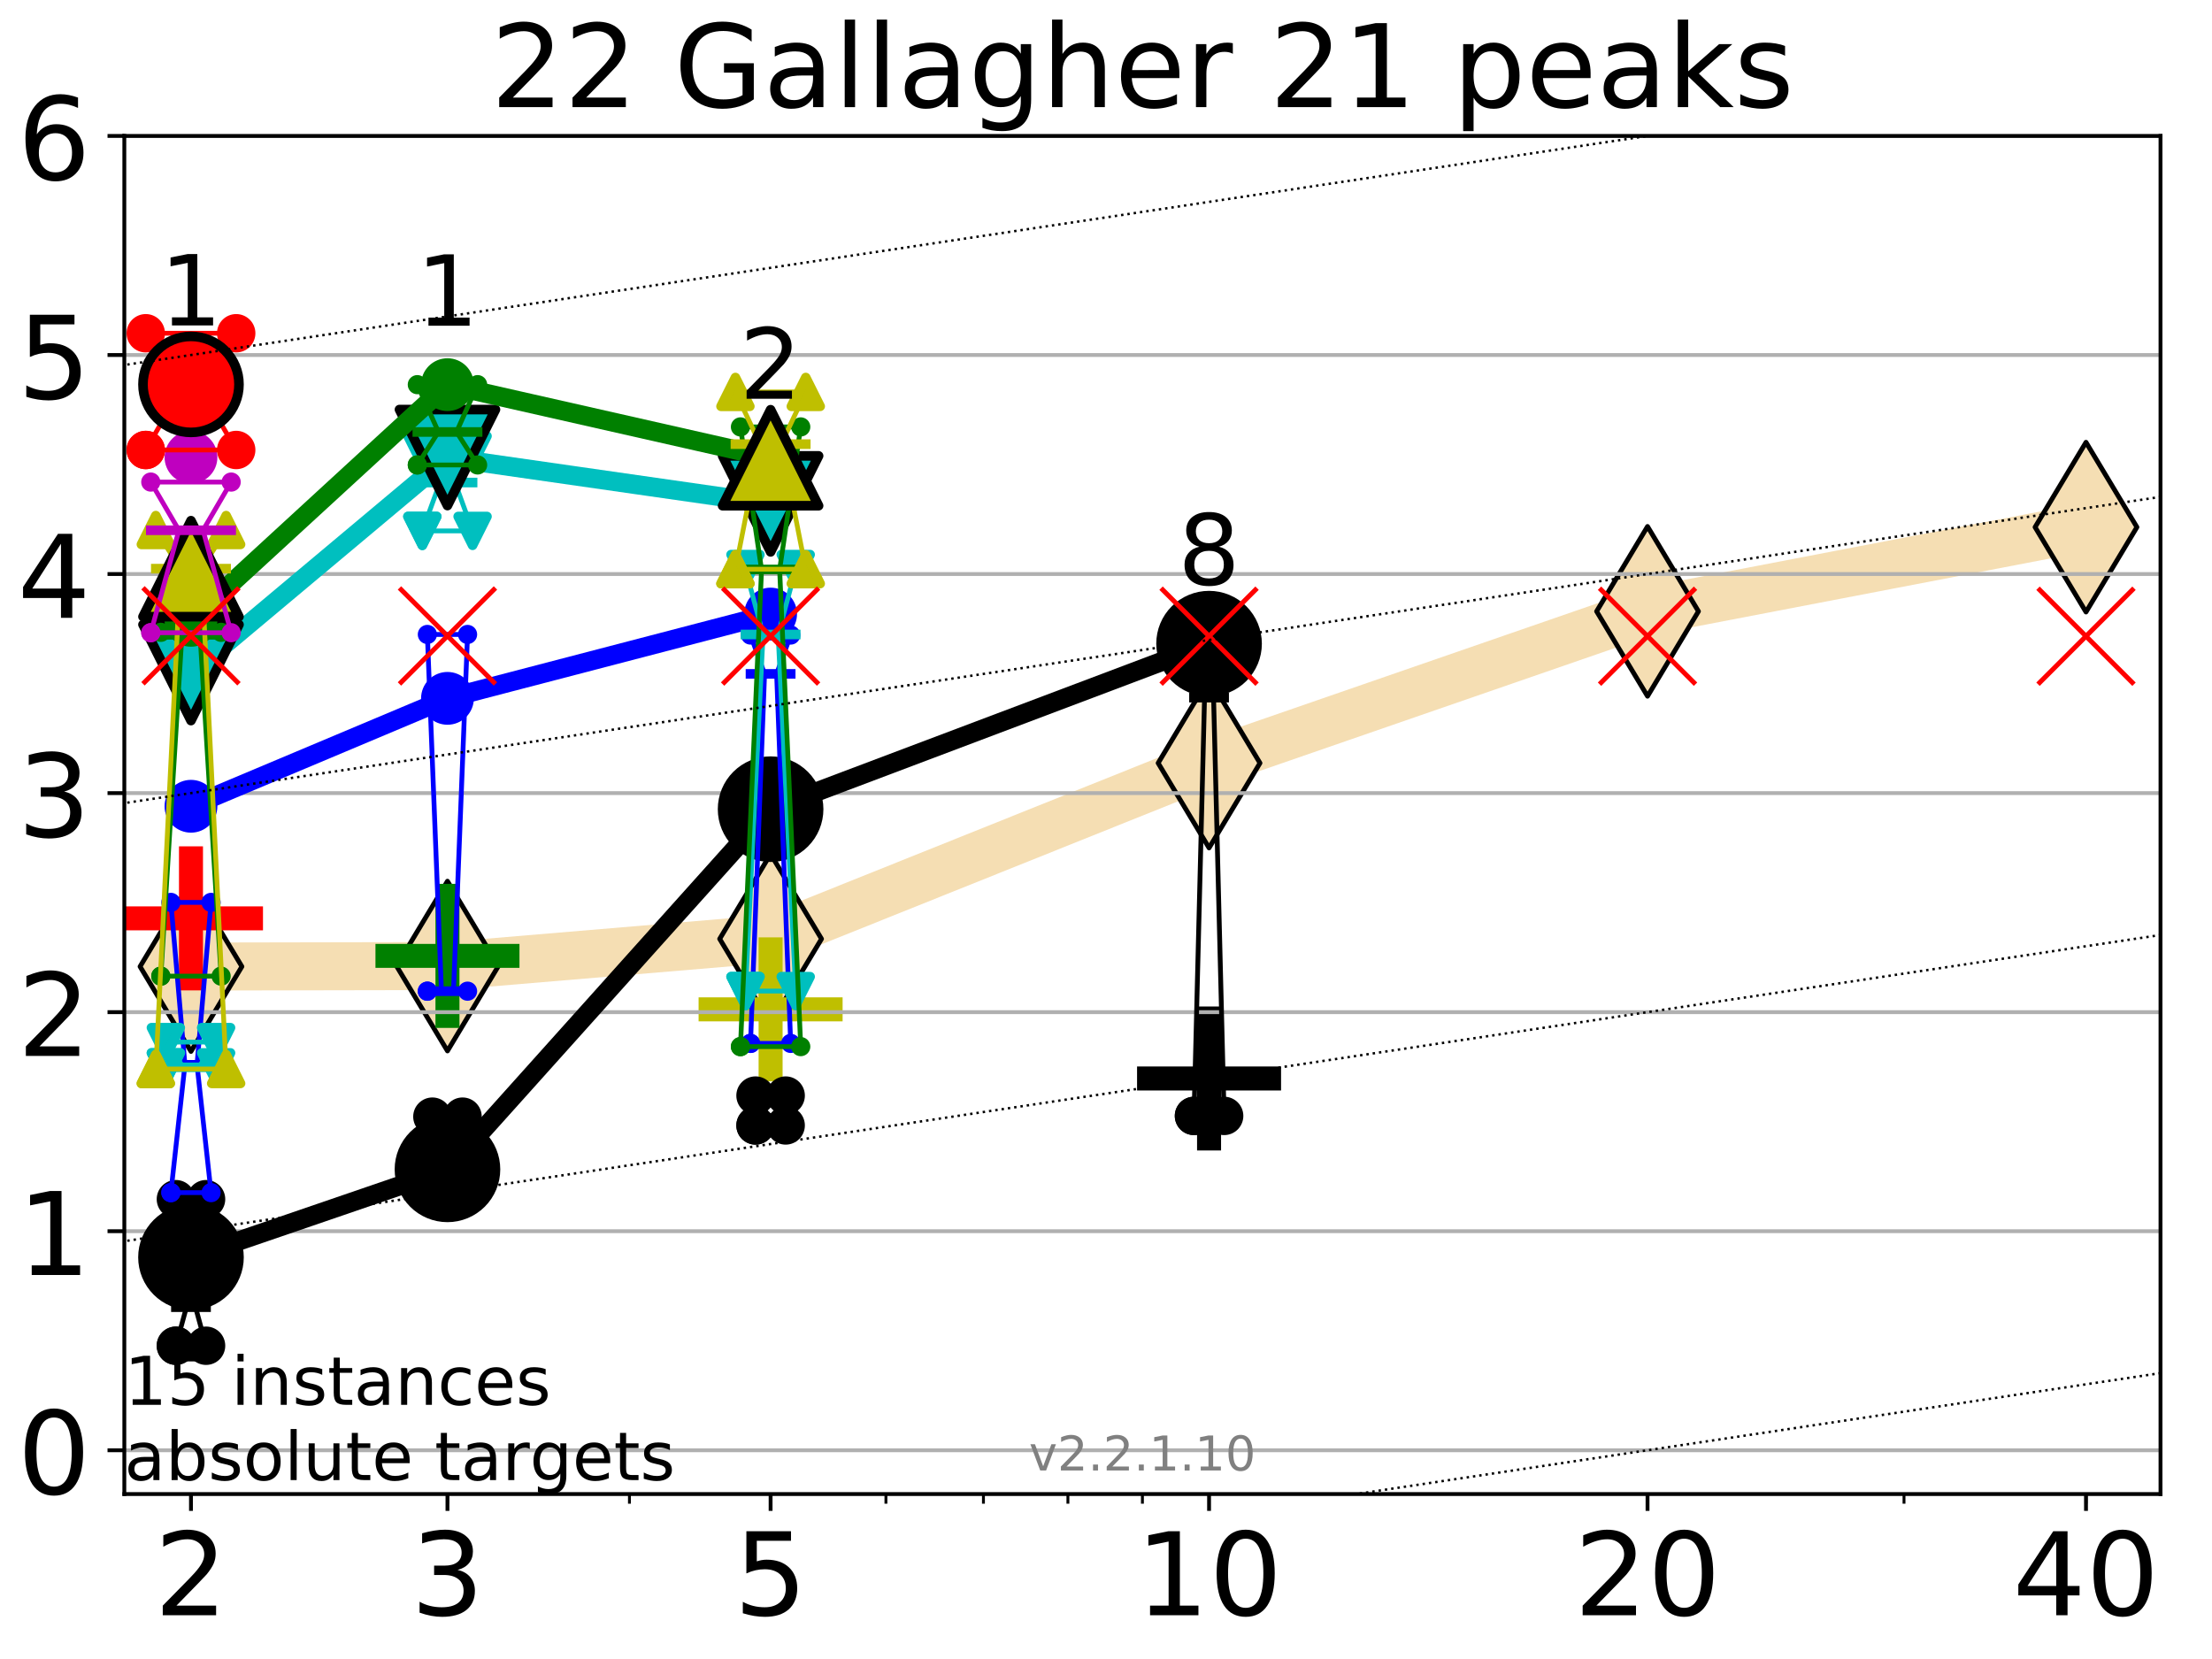<?xml version="1.0" encoding="utf-8" standalone="no"?>
<!DOCTYPE svg PUBLIC "-//W3C//DTD SVG 1.1//EN"
  "http://www.w3.org/Graphics/SVG/1.1/DTD/svg11.dtd">
<!-- Created with matplotlib (http://matplotlib.org/) -->
<svg height="345.6pt" version="1.1" viewBox="0 0 460.8 345.6" width="460.8pt" xmlns="http://www.w3.org/2000/svg" xmlns:xlink="http://www.w3.org/1999/xlink">
 <defs>
  <style type="text/css">
*{stroke-linecap:butt;stroke-linejoin:round;}
  </style>
 </defs>
 <g id="figure_1">
  <g id="patch_1">
   <path d="M 0 345.6 
L 460.8 345.6 
L 460.8 0 
L 0 0 
z
" style="fill:#ffffff;"/>
  </g>
  <g id="axes_1">
   <g id="patch_2">
    <path d="M 25.9 311.24 
L 450.072 311.24 
L 450.072 28.32 
L 25.9 28.32 
z
" style="fill:#ffffff;"/>
   </g>
   <g id="line2d_1">
    <path clip-path="url(#pf40d7c46dd)" d="M 39.784 201.35 
L 93.215 201.248 
L 160.53 195.587 
L 251.87 158.959 
L 343.211 127.354 
L 434.551 109.815 
" style="fill:none;stroke:#f5deb3;stroke-linecap:square;stroke-width:10;"/>
    <defs>
     <path d="M -0 17.678 
L 10.607 0 
L 0 -17.678 
L -10.607 -0 
z
" id="m3d19946f13" style="stroke:#000000;stroke-linejoin:miter;"/>
    </defs>
    <g clip-path="url(#pf40d7c46dd)">
     <use style="fill:#f5deb3;stroke:#000000;stroke-linejoin:miter;" x="39.784" xlink:href="#m3d19946f13" y="201.35"/>
     <use style="fill:#f5deb3;stroke:#000000;stroke-linejoin:miter;" x="93.215" xlink:href="#m3d19946f13" y="201.248"/>
     <use style="fill:#f5deb3;stroke:#000000;stroke-linejoin:miter;" x="160.53" xlink:href="#m3d19946f13" y="195.587"/>
     <use style="fill:#f5deb3;stroke:#000000;stroke-linejoin:miter;" x="251.87" xlink:href="#m3d19946f13" y="158.959"/>
     <use style="fill:#f5deb3;stroke:#000000;stroke-linejoin:miter;" x="343.211" xlink:href="#m3d19946f13" y="127.354"/>
     <use style="fill:#f5deb3;stroke:#000000;stroke-linejoin:miter;" x="434.551" xlink:href="#m3d19946f13" y="109.815"/>
    </g>
   </g>
   <g id="line2d_2">
    <defs>
     <path d="M -15 0 
L 15 0 
M 0 15 
L 0 -15 
" id="mcf83aea890" style="stroke:#bfbf00;stroke-width:5;"/>
    </defs>
    <g clip-path="url(#pf40d7c46dd)">
     <use style="fill:#bfbf00;stroke:#bfbf00;stroke-width:5;" x="160.53" xlink:href="#mcf83aea890" y="210.263"/>
    </g>
   </g>
   <g id="line2d_3">
    <defs>
     <path d="M -15 0 
L 15 0 
M 0 15 
L 0 -15 
" id="mbade23a614" style="stroke:#000000;stroke-width:5;"/>
    </defs>
    <g clip-path="url(#pf40d7c46dd)">
     <use style="stroke:#000000;stroke-width:5;" x="251.87" xlink:href="#mbade23a614" y="224.665"/>
    </g>
   </g>
   <g id="line2d_4">
    <defs>
     <path d="M -15 0 
L 15 0 
M 0 15 
L 0 -15 
" id="m7cb41f5806" style="stroke:#ff0000;stroke-width:5;"/>
    </defs>
    <g clip-path="url(#pf40d7c46dd)">
     <use style="fill:#ff0000;stroke:#ff0000;stroke-width:5;" x="39.784" xlink:href="#m7cb41f5806" y="191.312"/>
    </g>
   </g>
   <g id="line2d_5">
    <defs>
     <path d="M -15 0 
L 15 0 
M 0 15 
L 0 -15 
" id="m628cc87b80" style="stroke:#008000;stroke-width:5;"/>
    </defs>
    <g clip-path="url(#pf40d7c46dd)">
     <use style="fill:#008000;stroke:#008000;stroke-width:5;" x="93.215" xlink:href="#m628cc87b80" y="199.127"/>
    </g>
   </g>
   <g id="matplotlib.axis_1">
    <g id="xtick_1">
     <g id="line2d_6">
      <defs>
       <path d="M 0 0 
L 0 3.5 
" id="mda10e24cff" style="stroke:#000000;stroke-width:0.8;"/>
      </defs>
      <g>
       <use style="stroke:#000000;stroke-width:0.8;" x="39.784" xlink:href="#mda10e24cff" y="311.24"/>
      </g>
     </g>
     <g id="text_1">
      <!-- 2 -->
      <defs>
       <path d="M 19.188 8.297 
L 53.609 8.297 
L 53.609 0 
L 7.328 0 
L 7.328 8.297 
Q 12.938 14.109 22.625 23.891 
Q 32.328 33.688 34.812 36.531 
Q 39.547 41.844 41.422 45.531 
Q 43.312 49.219 43.312 52.781 
Q 43.312 58.594 39.234 62.25 
Q 35.156 65.922 28.609 65.922 
Q 23.969 65.922 18.812 64.312 
Q 13.672 62.703 7.812 59.422 
L 7.812 69.391 
Q 13.766 71.781 18.938 73 
Q 24.125 74.219 28.422 74.219 
Q 39.75 74.219 46.484 68.547 
Q 53.219 62.891 53.219 53.422 
Q 53.219 48.922 51.531 44.891 
Q 49.859 40.875 45.406 35.406 
Q 44.188 33.984 37.641 27.219 
Q 31.109 20.453 19.188 8.297 
z
" id="DejaVuSans-32"/>
      </defs>
      <g transform="translate(32.149 336.476)scale(0.24 -0.24)">
       <use xlink:href="#DejaVuSans-32"/>
      </g>
     </g>
    </g>
    <g id="xtick_2">
     <g id="line2d_7">
      <g>
       <use style="stroke:#000000;stroke-width:0.8;" x="93.215" xlink:href="#mda10e24cff" y="311.24"/>
      </g>
     </g>
     <g id="text_2">
      <!-- 3 -->
      <defs>
       <path d="M 40.578 39.312 
Q 47.656 37.797 51.625 33 
Q 55.609 28.219 55.609 21.188 
Q 55.609 10.406 48.188 4.484 
Q 40.766 -1.422 27.094 -1.422 
Q 22.516 -1.422 17.656 -0.516 
Q 12.797 0.391 7.625 2.203 
L 7.625 11.719 
Q 11.719 9.328 16.594 8.109 
Q 21.484 6.891 26.812 6.891 
Q 36.078 6.891 40.938 10.547 
Q 45.797 14.203 45.797 21.188 
Q 45.797 27.641 41.281 31.266 
Q 36.766 34.906 28.719 34.906 
L 20.219 34.906 
L 20.219 43.016 
L 29.109 43.016 
Q 36.375 43.016 40.234 45.922 
Q 44.094 48.828 44.094 54.297 
Q 44.094 59.906 40.109 62.906 
Q 36.141 65.922 28.719 65.922 
Q 24.656 65.922 20.016 65.031 
Q 15.375 64.156 9.812 62.312 
L 9.812 71.094 
Q 15.438 72.656 20.344 73.438 
Q 25.25 74.219 29.594 74.219 
Q 40.828 74.219 47.359 69.109 
Q 53.906 64.016 53.906 55.328 
Q 53.906 49.266 50.438 45.094 
Q 46.969 40.922 40.578 39.312 
z
" id="DejaVuSans-33"/>
      </defs>
      <g transform="translate(85.58 336.476)scale(0.24 -0.24)">
       <use xlink:href="#DejaVuSans-33"/>
      </g>
     </g>
    </g>
    <g id="xtick_3">
     <g id="line2d_8">
      <g>
       <use style="stroke:#000000;stroke-width:0.8;" x="160.53" xlink:href="#mda10e24cff" y="311.24"/>
      </g>
     </g>
     <g id="text_3">
      <!-- 5 -->
      <defs>
       <path d="M 10.797 72.906 
L 49.516 72.906 
L 49.516 64.594 
L 19.828 64.594 
L 19.828 46.734 
Q 21.969 47.469 24.109 47.828 
Q 26.266 48.188 28.422 48.188 
Q 40.625 48.188 47.75 41.5 
Q 54.891 34.812 54.891 23.391 
Q 54.891 11.625 47.562 5.094 
Q 40.234 -1.422 26.906 -1.422 
Q 22.312 -1.422 17.547 -0.641 
Q 12.797 0.141 7.719 1.703 
L 7.719 11.625 
Q 12.109 9.234 16.797 8.062 
Q 21.484 6.891 26.703 6.891 
Q 35.156 6.891 40.078 11.328 
Q 45.016 15.766 45.016 23.391 
Q 45.016 31 40.078 35.438 
Q 35.156 39.891 26.703 39.891 
Q 22.75 39.891 18.812 39.016 
Q 14.891 38.141 10.797 36.281 
z
" id="DejaVuSans-35"/>
      </defs>
      <g transform="translate(152.895 336.476)scale(0.24 -0.24)">
       <use xlink:href="#DejaVuSans-35"/>
      </g>
     </g>
    </g>
    <g id="xtick_4">
     <g id="line2d_9">
      <g>
       <use style="stroke:#000000;stroke-width:0.8;" x="251.87" xlink:href="#mda10e24cff" y="311.24"/>
      </g>
     </g>
     <g id="text_4">
      <!-- 10 -->
      <defs>
       <path d="M 12.406 8.297 
L 28.516 8.297 
L 28.516 63.922 
L 10.984 60.406 
L 10.984 69.391 
L 28.422 72.906 
L 38.281 72.906 
L 38.281 8.297 
L 54.391 8.297 
L 54.391 0 
L 12.406 0 
z
" id="DejaVuSans-31"/>
       <path d="M 31.781 66.406 
Q 24.172 66.406 20.328 58.906 
Q 16.5 51.422 16.5 36.375 
Q 16.5 21.391 20.328 13.891 
Q 24.172 6.391 31.781 6.391 
Q 39.453 6.391 43.281 13.891 
Q 47.125 21.391 47.125 36.375 
Q 47.125 51.422 43.281 58.906 
Q 39.453 66.406 31.781 66.406 
z
M 31.781 74.219 
Q 44.047 74.219 50.516 64.516 
Q 56.984 54.828 56.984 36.375 
Q 56.984 17.969 50.516 8.266 
Q 44.047 -1.422 31.781 -1.422 
Q 19.531 -1.422 13.062 8.266 
Q 6.594 17.969 6.594 36.375 
Q 6.594 54.828 13.062 64.516 
Q 19.531 74.219 31.781 74.219 
z
" id="DejaVuSans-30"/>
      </defs>
      <g transform="translate(236.6 336.476)scale(0.24 -0.24)">
       <use xlink:href="#DejaVuSans-31"/>
       <use x="63.623" xlink:href="#DejaVuSans-30"/>
      </g>
     </g>
    </g>
    <g id="xtick_5">
     <g id="line2d_10">
      <g>
       <use style="stroke:#000000;stroke-width:0.8;" x="343.211" xlink:href="#mda10e24cff" y="311.24"/>
      </g>
     </g>
     <g id="text_5">
      <!-- 20 -->
      <g transform="translate(327.941 336.476)scale(0.24 -0.24)">
       <use xlink:href="#DejaVuSans-32"/>
       <use x="63.623" xlink:href="#DejaVuSans-30"/>
      </g>
     </g>
    </g>
    <g id="xtick_6">
     <g id="line2d_11">
      <g>
       <use style="stroke:#000000;stroke-width:0.8;" x="434.551" xlink:href="#mda10e24cff" y="311.24"/>
      </g>
     </g>
     <g id="text_6">
      <!-- 40 -->
      <defs>
       <path d="M 37.797 64.312 
L 12.891 25.391 
L 37.797 25.391 
z
M 35.203 72.906 
L 47.609 72.906 
L 47.609 25.391 
L 58.016 25.391 
L 58.016 17.188 
L 47.609 17.188 
L 47.609 0 
L 37.797 0 
L 37.797 17.188 
L 4.891 17.188 
L 4.891 26.703 
z
" id="DejaVuSans-34"/>
      </defs>
      <g transform="translate(419.281 336.476)scale(0.24 -0.24)">
       <use xlink:href="#DejaVuSans-34"/>
       <use x="63.623" xlink:href="#DejaVuSans-30"/>
      </g>
     </g>
    </g>
    <g id="xtick_7">
     <g id="line2d_12">
      <defs>
       <path d="M 0 0 
L 0 2 
" id="m458045e12d" style="stroke:#000000;stroke-width:0.6;"/>
      </defs>
      <g>
       <use style="stroke:#000000;stroke-width:0.6;" x="39.784" xlink:href="#m458045e12d" y="311.24"/>
      </g>
     </g>
    </g>
    <g id="xtick_8">
     <g id="line2d_13">
      <g>
       <use style="stroke:#000000;stroke-width:0.6;" x="93.215" xlink:href="#m458045e12d" y="311.24"/>
      </g>
     </g>
    </g>
    <g id="xtick_9">
     <g id="line2d_14">
      <g>
       <use style="stroke:#000000;stroke-width:0.6;" x="131.125" xlink:href="#m458045e12d" y="311.24"/>
      </g>
     </g>
    </g>
    <g id="xtick_10">
     <g id="line2d_15">
      <g>
       <use style="stroke:#000000;stroke-width:0.6;" x="160.53" xlink:href="#m458045e12d" y="311.24"/>
      </g>
     </g>
    </g>
    <g id="xtick_11">
     <g id="line2d_16">
      <g>
       <use style="stroke:#000000;stroke-width:0.6;" x="184.555" xlink:href="#m458045e12d" y="311.24"/>
      </g>
     </g>
    </g>
    <g id="xtick_12">
     <g id="line2d_17">
      <g>
       <use style="stroke:#000000;stroke-width:0.6;" x="204.869" xlink:href="#m458045e12d" y="311.24"/>
      </g>
     </g>
    </g>
    <g id="xtick_13">
     <g id="line2d_18">
      <g>
       <use style="stroke:#000000;stroke-width:0.6;" x="222.465" xlink:href="#m458045e12d" y="311.24"/>
      </g>
     </g>
    </g>
    <g id="xtick_14">
     <g id="line2d_19">
      <g>
       <use style="stroke:#000000;stroke-width:0.6;" x="237.986" xlink:href="#m458045e12d" y="311.24"/>
      </g>
     </g>
    </g>
    <g id="xtick_15">
     <g id="line2d_20">
      <g>
       <use style="stroke:#000000;stroke-width:0.6;" x="343.211" xlink:href="#m458045e12d" y="311.24"/>
      </g>
     </g>
    </g>
    <g id="xtick_16">
     <g id="line2d_21">
      <g>
       <use style="stroke:#000000;stroke-width:0.6;" x="396.641" xlink:href="#m458045e12d" y="311.24"/>
      </g>
     </g>
    </g>
    <g id="xtick_17">
     <g id="line2d_22">
      <g>
       <use style="stroke:#000000;stroke-width:0.6;" x="434.551" xlink:href="#m458045e12d" y="311.24"/>
      </g>
     </g>
    </g>
   </g>
   <g id="matplotlib.axis_2">
    <g id="ytick_1">
     <g id="line2d_23">
      <path clip-path="url(#pf40d7c46dd)" d="M 25.9 302.114 
L 450.072 302.114 
" style="fill:none;stroke:#b0b0b0;stroke-linecap:square;stroke-width:0.8;"/>
     </g>
     <g id="line2d_24">
      <defs>
       <path d="M 0 0 
L -3.5 0 
" id="m19cbd18838" style="stroke:#000000;stroke-width:0.8;"/>
      </defs>
      <g>
       <use style="stroke:#000000;stroke-width:0.8;" x="25.9" xlink:href="#m19cbd18838" y="302.114"/>
      </g>
     </g>
     <g id="text_7">
      <!-- 0 -->
      <g transform="translate(3.63 311.232)scale(0.24 -0.24)">
       <use xlink:href="#DejaVuSans-30"/>
      </g>
     </g>
    </g>
    <g id="ytick_2">
     <g id="line2d_25">
      <path clip-path="url(#pf40d7c46dd)" d="M 25.9 256.481 
L 450.072 256.481 
" style="fill:none;stroke:#b0b0b0;stroke-linecap:square;stroke-width:0.8;"/>
     </g>
     <g id="line2d_26">
      <g>
       <use style="stroke:#000000;stroke-width:0.8;" x="25.9" xlink:href="#m19cbd18838" y="256.481"/>
      </g>
     </g>
     <g id="text_8">
      <!-- 1 -->
      <g transform="translate(3.63 265.599)scale(0.24 -0.24)">
       <use xlink:href="#DejaVuSans-31"/>
      </g>
     </g>
    </g>
    <g id="ytick_3">
     <g id="line2d_27">
      <path clip-path="url(#pf40d7c46dd)" d="M 25.9 210.849 
L 450.072 210.849 
" style="fill:none;stroke:#b0b0b0;stroke-linecap:square;stroke-width:0.8;"/>
     </g>
     <g id="line2d_28">
      <g>
       <use style="stroke:#000000;stroke-width:0.8;" x="25.9" xlink:href="#m19cbd18838" y="210.849"/>
      </g>
     </g>
     <g id="text_9">
      <!-- 2 -->
      <g transform="translate(3.63 219.967)scale(0.24 -0.24)">
       <use xlink:href="#DejaVuSans-32"/>
      </g>
     </g>
    </g>
    <g id="ytick_4">
     <g id="line2d_29">
      <path clip-path="url(#pf40d7c46dd)" d="M 25.9 165.217 
L 450.072 165.217 
" style="fill:none;stroke:#b0b0b0;stroke-linecap:square;stroke-width:0.8;"/>
     </g>
     <g id="line2d_30">
      <g>
       <use style="stroke:#000000;stroke-width:0.8;" x="25.9" xlink:href="#m19cbd18838" y="165.217"/>
      </g>
     </g>
     <g id="text_10">
      <!-- 3 -->
      <g transform="translate(3.63 174.335)scale(0.24 -0.24)">
       <use xlink:href="#DejaVuSans-33"/>
      </g>
     </g>
    </g>
    <g id="ytick_5">
     <g id="line2d_31">
      <path clip-path="url(#pf40d7c46dd)" d="M 25.9 119.585 
L 450.072 119.585 
" style="fill:none;stroke:#b0b0b0;stroke-linecap:square;stroke-width:0.8;"/>
     </g>
     <g id="line2d_32">
      <g>
       <use style="stroke:#000000;stroke-width:0.8;" x="25.9" xlink:href="#m19cbd18838" y="119.585"/>
      </g>
     </g>
     <g id="text_11">
      <!-- 4 -->
      <g transform="translate(3.63 128.703)scale(0.24 -0.24)">
       <use xlink:href="#DejaVuSans-34"/>
      </g>
     </g>
    </g>
    <g id="ytick_6">
     <g id="line2d_33">
      <path clip-path="url(#pf40d7c46dd)" d="M 25.9 73.952 
L 450.072 73.952 
" style="fill:none;stroke:#b0b0b0;stroke-linecap:square;stroke-width:0.8;"/>
     </g>
     <g id="line2d_34">
      <g>
       <use style="stroke:#000000;stroke-width:0.8;" x="25.9" xlink:href="#m19cbd18838" y="73.952"/>
      </g>
     </g>
     <g id="text_12">
      <!-- 5 -->
      <g transform="translate(3.63 83.07)scale(0.24 -0.24)">
       <use xlink:href="#DejaVuSans-35"/>
      </g>
     </g>
    </g>
    <g id="ytick_7">
     <g id="line2d_35">
      <path clip-path="url(#pf40d7c46dd)" d="M 25.9 28.32 
L 450.072 28.32 
" style="fill:none;stroke:#b0b0b0;stroke-linecap:square;stroke-width:0.8;"/>
     </g>
     <g id="line2d_36">
      <g>
       <use style="stroke:#000000;stroke-width:0.8;" x="25.9" xlink:href="#m19cbd18838" y="28.32"/>
      </g>
     </g>
     <g id="text_13">
      <!-- 6 -->
      <defs>
       <path d="M 33.016 40.375 
Q 26.375 40.375 22.484 35.828 
Q 18.609 31.297 18.609 23.391 
Q 18.609 15.531 22.484 10.953 
Q 26.375 6.391 33.016 6.391 
Q 39.656 6.391 43.531 10.953 
Q 47.406 15.531 47.406 23.391 
Q 47.406 31.297 43.531 35.828 
Q 39.656 40.375 33.016 40.375 
z
M 52.594 71.297 
L 52.594 62.312 
Q 48.875 64.062 45.094 64.984 
Q 41.312 65.922 37.594 65.922 
Q 27.828 65.922 22.672 59.328 
Q 17.531 52.734 16.797 39.406 
Q 19.672 43.656 24.016 45.922 
Q 28.375 48.188 33.594 48.188 
Q 44.578 48.188 50.953 41.516 
Q 57.328 34.859 57.328 23.391 
Q 57.328 12.156 50.688 5.359 
Q 44.047 -1.422 33.016 -1.422 
Q 20.359 -1.422 13.672 8.266 
Q 6.984 17.969 6.984 36.375 
Q 6.984 53.656 15.188 63.938 
Q 23.391 74.219 37.203 74.219 
Q 40.922 74.219 44.703 73.484 
Q 48.484 72.75 52.594 71.297 
z
" id="DejaVuSans-36"/>
      </defs>
      <g transform="translate(3.63 37.438)scale(0.24 -0.24)">
       <use xlink:href="#DejaVuSans-36"/>
      </g>
     </g>
    </g>
   </g>
   <g id="line2d_37">
    <path clip-path="url(#pf40d7c46dd)" d="M 36.644 280.341 
L 38.842 272.306 
L 36.644 249.813 
L 42.924 249.813 
L 40.726 272.306 
L 42.924 280.341 
L 36.644 280.341 
" style="fill:none;stroke:#000000;stroke-linecap:square;"/>
   </g>
   <g id="line2d_38">
    <path clip-path="url(#pf40d7c46dd)" d="M 36.644 280.341 
L 42.924 280.341 
L 42.924 249.813 
L 36.644 249.813 
L 36.644 280.341 
" style="fill:none;"/>
    <defs>
     <path d="M 0 3 
C 0.796 3 1.559 2.684 2.121 2.121 
C 2.684 1.559 3 0.796 3 0 
C 3 -0.796 2.684 -1.559 2.121 -2.121 
C 1.559 -2.684 0.796 -3 0 -3 
C -0.796 -3 -1.559 -2.684 -2.121 -2.121 
C -2.684 -1.559 -3 -0.796 -3 0 
C -3 0.796 -2.684 1.559 -2.121 2.121 
C -1.559 2.684 -0.796 3 0 3 
z
" id="m3cd4d45273" style="stroke:#000000;stroke-width:2;"/>
    </defs>
    <g clip-path="url(#pf40d7c46dd)">
     <use style="stroke:#000000;stroke-width:2;" x="36.644" xlink:href="#m3cd4d45273" y="280.341"/>
     <use style="stroke:#000000;stroke-width:2;" x="42.924" xlink:href="#m3cd4d45273" y="280.341"/>
     <use style="stroke:#000000;stroke-width:2;" x="42.924" xlink:href="#m3cd4d45273" y="249.813"/>
     <use style="stroke:#000000;stroke-width:2;" x="36.644" xlink:href="#m3cd4d45273" y="249.813"/>
     <use style="stroke:#000000;stroke-width:2;" x="36.644" xlink:href="#m3cd4d45273" y="280.341"/>
    </g>
   </g>
   <g id="line2d_39">
    <path clip-path="url(#pf40d7c46dd)" d="M 36.644 272.306 
L 42.924 272.306 
" style="fill:none;stroke:#000000;stroke-linecap:square;stroke-width:2;"/>
   </g>
   <g id="line2d_40">
    <path clip-path="url(#pf40d7c46dd)" d="M 90.075 240.264 
L 92.273 236.554 
L 90.075 232.621 
L 96.355 232.621 
L 94.157 236.554 
L 96.355 240.264 
L 90.075 240.264 
" style="fill:none;stroke:#000000;stroke-linecap:square;"/>
   </g>
   <g id="line2d_41">
    <path clip-path="url(#pf40d7c46dd)" d="M 90.075 240.264 
L 96.355 240.264 
L 96.355 232.621 
L 90.075 232.621 
L 90.075 240.264 
" style="fill:none;"/>
    <g clip-path="url(#pf40d7c46dd)">
     <use style="stroke:#000000;stroke-width:2;" x="90.075" xlink:href="#m3cd4d45273" y="240.264"/>
     <use style="stroke:#000000;stroke-width:2;" x="96.355" xlink:href="#m3cd4d45273" y="240.264"/>
     <use style="stroke:#000000;stroke-width:2;" x="96.355" xlink:href="#m3cd4d45273" y="232.621"/>
     <use style="stroke:#000000;stroke-width:2;" x="90.075" xlink:href="#m3cd4d45273" y="232.621"/>
     <use style="stroke:#000000;stroke-width:2;" x="90.075" xlink:href="#m3cd4d45273" y="240.264"/>
    </g>
   </g>
   <g id="line2d_42">
    <path clip-path="url(#pf40d7c46dd)" d="M 90.075 236.554 
L 96.355 236.554 
" style="fill:none;stroke:#000000;stroke-linecap:square;stroke-width:2;"/>
   </g>
   <g id="line2d_43">
    <path clip-path="url(#pf40d7c46dd)" d="M 157.39 234.447 
L 159.588 232.941 
L 157.39 228.231 
L 163.669 228.231 
L 161.472 232.941 
L 163.669 234.447 
L 157.39 234.447 
" style="fill:none;stroke:#000000;stroke-linecap:square;"/>
   </g>
   <g id="line2d_44">
    <path clip-path="url(#pf40d7c46dd)" d="M 157.39 234.447 
L 163.669 234.447 
L 163.669 228.231 
L 157.39 228.231 
L 157.39 234.447 
" style="fill:none;"/>
    <g clip-path="url(#pf40d7c46dd)">
     <use style="stroke:#000000;stroke-width:2;" x="157.39" xlink:href="#m3cd4d45273" y="234.447"/>
     <use style="stroke:#000000;stroke-width:2;" x="163.669" xlink:href="#m3cd4d45273" y="234.447"/>
     <use style="stroke:#000000;stroke-width:2;" x="163.669" xlink:href="#m3cd4d45273" y="228.231"/>
     <use style="stroke:#000000;stroke-width:2;" x="157.39" xlink:href="#m3cd4d45273" y="228.231"/>
     <use style="stroke:#000000;stroke-width:2;" x="157.39" xlink:href="#m3cd4d45273" y="234.447"/>
    </g>
   </g>
   <g id="line2d_45">
    <path clip-path="url(#pf40d7c46dd)" d="M 157.39 232.941 
L 163.669 232.941 
" style="fill:none;stroke:#000000;stroke-linecap:square;stroke-width:2;"/>
   </g>
   <g id="line2d_46">
    <path clip-path="url(#pf40d7c46dd)" d="M 248.73 232.463 
L 250.928 145.321 
L 248.73 132.397 
L 255.01 132.397 
L 252.812 145.321 
L 255.01 232.463 
L 248.73 232.463 
" style="fill:none;stroke:#000000;stroke-linecap:square;"/>
   </g>
   <g id="line2d_47">
    <path clip-path="url(#pf40d7c46dd)" d="M 248.73 232.463 
L 255.01 232.463 
L 255.01 132.397 
L 248.73 132.397 
L 248.73 232.463 
" style="fill:none;"/>
    <g clip-path="url(#pf40d7c46dd)">
     <use style="stroke:#000000;stroke-width:2;" x="248.73" xlink:href="#m3cd4d45273" y="232.463"/>
     <use style="stroke:#000000;stroke-width:2;" x="255.01" xlink:href="#m3cd4d45273" y="232.463"/>
     <use style="stroke:#000000;stroke-width:2;" x="255.01" xlink:href="#m3cd4d45273" y="132.397"/>
     <use style="stroke:#000000;stroke-width:2;" x="248.73" xlink:href="#m3cd4d45273" y="132.397"/>
     <use style="stroke:#000000;stroke-width:2;" x="248.73" xlink:href="#m3cd4d45273" y="232.463"/>
    </g>
   </g>
   <g id="line2d_48">
    <path clip-path="url(#pf40d7c46dd)" d="M 248.73 145.321 
L 255.01 145.321 
" style="fill:none;stroke:#000000;stroke-linecap:square;stroke-width:2;"/>
   </g>
   <g id="line2d_49">
    <path clip-path="url(#pf40d7c46dd)" d="M 39.784 261.92 
L 93.215 243.6 
" style="fill:none;stroke:#000000;stroke-linecap:square;stroke-width:4;"/>
   </g>
   <g id="line2d_50">
    <path clip-path="url(#pf40d7c46dd)" d="M 93.215 243.6 
L 160.53 168.567 
" style="fill:none;stroke:#000000;stroke-linecap:square;stroke-width:4;"/>
   </g>
   <g id="line2d_51">
    <path clip-path="url(#pf40d7c46dd)" d="M 160.53 168.567 
L 251.87 134.085 
" style="fill:none;stroke:#000000;stroke-linecap:square;stroke-width:4;"/>
   </g>
   <g id="line2d_52">
    <path clip-path="url(#pf40d7c46dd)" d="M 39.784 261.92 
L 93.215 243.6 
L 160.53 168.567 
L 251.87 134.085 
" style="fill:none;"/>
    <defs>
     <path d="M 0 10 
C 2.652 10 5.196 8.946 7.071 7.071 
C 8.946 5.196 10 2.652 10 0 
C 10 -2.652 8.946 -5.196 7.071 -7.071 
C 5.196 -8.946 2.652 -10 0 -10 
C -2.652 -10 -5.196 -8.946 -7.071 -7.071 
C -8.946 -5.196 -10 -2.652 -10 0 
C -10 2.652 -8.946 5.196 -7.071 7.071 
C -5.196 8.946 -2.652 10 0 10 
z
" id="mdd3bd1aa29" style="stroke:#000000;stroke-width:2;"/>
    </defs>
    <g clip-path="url(#pf40d7c46dd)">
     <use style="stroke:#000000;stroke-width:2;" x="39.784" xlink:href="#mdd3bd1aa29" y="261.92"/>
     <use style="stroke:#000000;stroke-width:2;" x="93.215" xlink:href="#mdd3bd1aa29" y="243.6"/>
     <use style="stroke:#000000;stroke-width:2;" x="160.53" xlink:href="#mdd3bd1aa29" y="168.567"/>
     <use style="stroke:#000000;stroke-width:2;" x="251.87" xlink:href="#mdd3bd1aa29" y="134.085"/>
    </g>
   </g>
   <g id="line2d_53">
    <path clip-path="url(#pf40d7c46dd)" d="M 35.597 248.446 
L 38.528 221.816 
L 35.597 187.985 
L 43.971 187.985 
L 41.04 221.816 
L 43.971 248.446 
L 35.597 248.446 
" style="fill:none;stroke:#0000ff;stroke-linecap:square;"/>
   </g>
   <g id="line2d_54">
    <path clip-path="url(#pf40d7c46dd)" d="M 35.597 248.446 
L 43.971 248.446 
L 43.971 187.985 
L 35.597 187.985 
L 35.597 248.446 
" style="fill:none;"/>
    <defs>
     <path d="M 0 1.5 
C 0.398 1.5 0.779 1.342 1.061 1.061 
C 1.342 0.779 1.5 0.398 1.5 0 
C 1.5 -0.398 1.342 -0.779 1.061 -1.061 
C 0.779 -1.342 0.398 -1.5 0 -1.5 
C -0.398 -1.5 -0.779 -1.342 -1.061 -1.061 
C -1.342 -0.779 -1.5 -0.398 -1.5 0 
C -1.5 0.398 -1.342 0.779 -1.061 1.061 
C -0.779 1.342 -0.398 1.5 0 1.5 
z
" id="m0a1283557e" style="stroke:#0000ff;"/>
    </defs>
    <g clip-path="url(#pf40d7c46dd)">
     <use style="fill:#0000ff;stroke:#0000ff;" x="35.597" xlink:href="#m0a1283557e" y="248.446"/>
     <use style="fill:#0000ff;stroke:#0000ff;" x="43.971" xlink:href="#m0a1283557e" y="248.446"/>
     <use style="fill:#0000ff;stroke:#0000ff;" x="43.971" xlink:href="#m0a1283557e" y="187.985"/>
     <use style="fill:#0000ff;stroke:#0000ff;" x="35.597" xlink:href="#m0a1283557e" y="187.985"/>
     <use style="fill:#0000ff;stroke:#0000ff;" x="35.597" xlink:href="#m0a1283557e" y="248.446"/>
    </g>
   </g>
   <g id="line2d_55">
    <path clip-path="url(#pf40d7c46dd)" d="M 35.597 221.816 
L 43.971 221.816 
" style="fill:none;stroke:#0000ff;stroke-linecap:square;stroke-width:2;"/>
   </g>
   <g id="line2d_56">
    <path clip-path="url(#pf40d7c46dd)" d="M 89.028 206.48 
L 91.959 206.48 
L 89.028 132.169 
L 97.401 132.169 
L 94.471 206.48 
L 97.401 206.48 
L 89.028 206.48 
" style="fill:none;stroke:#0000ff;stroke-linecap:square;"/>
   </g>
   <g id="line2d_57">
    <path clip-path="url(#pf40d7c46dd)" d="M 89.028 206.48 
L 97.401 206.48 
L 97.401 132.169 
L 89.028 132.169 
L 89.028 206.48 
" style="fill:none;"/>
    <g clip-path="url(#pf40d7c46dd)">
     <use style="fill:#0000ff;stroke:#0000ff;" x="89.028" xlink:href="#m0a1283557e" y="206.48"/>
     <use style="fill:#0000ff;stroke:#0000ff;" x="97.401" xlink:href="#m0a1283557e" y="206.48"/>
     <use style="fill:#0000ff;stroke:#0000ff;" x="97.401" xlink:href="#m0a1283557e" y="132.169"/>
     <use style="fill:#0000ff;stroke:#0000ff;" x="89.028" xlink:href="#m0a1283557e" y="132.169"/>
     <use style="fill:#0000ff;stroke:#0000ff;" x="89.028" xlink:href="#m0a1283557e" y="206.48"/>
    </g>
   </g>
   <g id="line2d_58">
    <path clip-path="url(#pf40d7c46dd)" d="M 89.028 206.48 
L 97.401 206.48 
" style="fill:none;stroke:#0000ff;stroke-linecap:square;stroke-width:2;"/>
   </g>
   <g id="line2d_59">
    <path clip-path="url(#pf40d7c46dd)" d="M 156.343 217.359 
L 159.274 140.378 
L 156.343 132.289 
L 164.716 132.289 
L 161.786 140.378 
L 164.716 217.359 
L 156.343 217.359 
" style="fill:none;stroke:#0000ff;stroke-linecap:square;"/>
   </g>
   <g id="line2d_60">
    <path clip-path="url(#pf40d7c46dd)" d="M 156.343 217.359 
L 164.716 217.359 
L 164.716 132.289 
L 156.343 132.289 
L 156.343 217.359 
" style="fill:none;"/>
    <g clip-path="url(#pf40d7c46dd)">
     <use style="fill:#0000ff;stroke:#0000ff;" x="156.343" xlink:href="#m0a1283557e" y="217.359"/>
     <use style="fill:#0000ff;stroke:#0000ff;" x="164.716" xlink:href="#m0a1283557e" y="217.359"/>
     <use style="fill:#0000ff;stroke:#0000ff;" x="164.716" xlink:href="#m0a1283557e" y="132.289"/>
     <use style="fill:#0000ff;stroke:#0000ff;" x="156.343" xlink:href="#m0a1283557e" y="132.289"/>
     <use style="fill:#0000ff;stroke:#0000ff;" x="156.343" xlink:href="#m0a1283557e" y="217.359"/>
    </g>
   </g>
   <g id="line2d_61">
    <path clip-path="url(#pf40d7c46dd)" d="M 156.343 140.378 
L 164.716 140.378 
" style="fill:none;stroke:#0000ff;stroke-linecap:square;stroke-width:2;"/>
   </g>
   <g id="line2d_62">
    <path clip-path="url(#pf40d7c46dd)" d="M 39.784 167.959 
L 93.215 145.479 
" style="fill:none;stroke:#0000ff;stroke-linecap:square;stroke-width:4;"/>
   </g>
   <g id="line2d_63">
    <path clip-path="url(#pf40d7c46dd)" d="M 93.215 145.479 
L 160.53 127.92 
" style="fill:none;stroke:#0000ff;stroke-linecap:square;stroke-width:4;"/>
   </g>
   <g id="line2d_64">
    <path clip-path="url(#pf40d7c46dd)" d="M 39.784 167.959 
L 93.215 145.479 
L 160.53 127.92 
" style="fill:none;"/>
    <defs>
     <path d="M 0 5 
C 1.326 5 2.598 4.473 3.536 3.536 
C 4.473 2.598 5 1.326 5 0 
C 5 -1.326 4.473 -2.598 3.536 -3.536 
C 2.598 -4.473 1.326 -5 0 -5 
C -1.326 -5 -2.598 -4.473 -3.536 -3.536 
C -4.473 -2.598 -5 -1.326 -5 0 
C -5 1.326 -4.473 2.598 -3.536 3.536 
C -2.598 4.473 -1.326 5 0 5 
z
" id="mf6810dc172" style="stroke:#0000ff;"/>
    </defs>
    <g clip-path="url(#pf40d7c46dd)">
     <use style="fill:#0000ff;stroke:#0000ff;" x="39.784" xlink:href="#mf6810dc172" y="167.959"/>
     <use style="fill:#0000ff;stroke:#0000ff;" x="93.215" xlink:href="#mf6810dc172" y="145.479"/>
     <use style="fill:#0000ff;stroke:#0000ff;" x="160.53" xlink:href="#mf6810dc172" y="127.92"/>
    </g>
   </g>
   <g id="line2d_65">
    <path clip-path="url(#pf40d7c46dd)" d="M 34.551 222.34 
L 38.214 222.34 
L 34.551 217.086 
L 45.017 217.086 
L 41.354 222.34 
L 45.017 222.34 
L 34.551 222.34 
" style="fill:none;stroke:#00bfbf;stroke-linecap:square;"/>
   </g>
   <g id="line2d_66">
    <path clip-path="url(#pf40d7c46dd)" d="M 34.551 222.34 
L 45.017 222.34 
L 45.017 217.086 
L 34.551 217.086 
L 34.551 222.34 
" style="fill:none;"/>
    <defs>
     <path d="M -0 3 
L 3 -3 
L -3 -3 
z
" id="m2ce214a98a" style="stroke:#00bfbf;stroke-linejoin:miter;stroke-width:2;"/>
    </defs>
    <g clip-path="url(#pf40d7c46dd)">
     <use style="fill:#00bfbf;stroke:#00bfbf;stroke-linejoin:miter;stroke-width:2;" x="34.551" xlink:href="#m2ce214a98a" y="222.34"/>
     <use style="fill:#00bfbf;stroke:#00bfbf;stroke-linejoin:miter;stroke-width:2;" x="45.017" xlink:href="#m2ce214a98a" y="222.34"/>
     <use style="fill:#00bfbf;stroke:#00bfbf;stroke-linejoin:miter;stroke-width:2;" x="45.017" xlink:href="#m2ce214a98a" y="217.086"/>
     <use style="fill:#00bfbf;stroke:#00bfbf;stroke-linejoin:miter;stroke-width:2;" x="34.551" xlink:href="#m2ce214a98a" y="217.086"/>
     <use style="fill:#00bfbf;stroke:#00bfbf;stroke-linejoin:miter;stroke-width:2;" x="34.551" xlink:href="#m2ce214a98a" y="222.34"/>
    </g>
   </g>
   <g id="line2d_67">
    <path clip-path="url(#pf40d7c46dd)" d="M 34.551 222.34 
L 45.017 222.34 
" style="fill:none;stroke:#00bfbf;stroke-linecap:square;stroke-width:2;"/>
   </g>
   <g id="line2d_68">
    <path clip-path="url(#pf40d7c46dd)" d="M 87.982 110.596 
L 91.645 100.518 
L 87.982 93.839 
L 98.448 93.839 
L 94.785 100.518 
L 98.448 110.596 
L 87.982 110.596 
" style="fill:none;stroke:#00bfbf;stroke-linecap:square;"/>
   </g>
   <g id="line2d_69">
    <path clip-path="url(#pf40d7c46dd)" d="M 87.982 110.596 
L 98.448 110.596 
L 98.448 93.839 
L 87.982 93.839 
L 87.982 110.596 
" style="fill:none;"/>
    <g clip-path="url(#pf40d7c46dd)">
     <use style="fill:#00bfbf;stroke:#00bfbf;stroke-linejoin:miter;stroke-width:2;" x="87.982" xlink:href="#m2ce214a98a" y="110.596"/>
     <use style="fill:#00bfbf;stroke:#00bfbf;stroke-linejoin:miter;stroke-width:2;" x="98.448" xlink:href="#m2ce214a98a" y="110.596"/>
     <use style="fill:#00bfbf;stroke:#00bfbf;stroke-linejoin:miter;stroke-width:2;" x="98.448" xlink:href="#m2ce214a98a" y="93.839"/>
     <use style="fill:#00bfbf;stroke:#00bfbf;stroke-linejoin:miter;stroke-width:2;" x="87.982" xlink:href="#m2ce214a98a" y="93.839"/>
     <use style="fill:#00bfbf;stroke:#00bfbf;stroke-linejoin:miter;stroke-width:2;" x="87.982" xlink:href="#m2ce214a98a" y="110.596"/>
    </g>
   </g>
   <g id="line2d_70">
    <path clip-path="url(#pf40d7c46dd)" d="M 87.982 100.518 
L 98.448 100.518 
" style="fill:none;stroke:#00bfbf;stroke-linecap:square;stroke-width:2;"/>
   </g>
   <g id="line2d_71">
    <path clip-path="url(#pf40d7c46dd)" d="M 155.296 206.459 
L 158.96 132.178 
L 155.296 118.533 
L 165.763 118.533 
L 162.1 132.178 
L 165.763 206.459 
L 155.296 206.459 
" style="fill:none;stroke:#00bfbf;stroke-linecap:square;"/>
   </g>
   <g id="line2d_72">
    <path clip-path="url(#pf40d7c46dd)" d="M 155.296 206.459 
L 165.763 206.459 
L 165.763 118.533 
L 155.296 118.533 
L 155.296 206.459 
" style="fill:none;"/>
    <g clip-path="url(#pf40d7c46dd)">
     <use style="fill:#00bfbf;stroke:#00bfbf;stroke-linejoin:miter;stroke-width:2;" x="155.296" xlink:href="#m2ce214a98a" y="206.459"/>
     <use style="fill:#00bfbf;stroke:#00bfbf;stroke-linejoin:miter;stroke-width:2;" x="165.763" xlink:href="#m2ce214a98a" y="206.459"/>
     <use style="fill:#00bfbf;stroke:#00bfbf;stroke-linejoin:miter;stroke-width:2;" x="165.763" xlink:href="#m2ce214a98a" y="118.533"/>
     <use style="fill:#00bfbf;stroke:#00bfbf;stroke-linejoin:miter;stroke-width:2;" x="155.296" xlink:href="#m2ce214a98a" y="118.533"/>
     <use style="fill:#00bfbf;stroke:#00bfbf;stroke-linejoin:miter;stroke-width:2;" x="155.296" xlink:href="#m2ce214a98a" y="206.459"/>
    </g>
   </g>
   <g id="line2d_73">
    <path clip-path="url(#pf40d7c46dd)" d="M 155.296 132.178 
L 165.763 132.178 
" style="fill:none;stroke:#00bfbf;stroke-linecap:square;stroke-width:2;"/>
   </g>
   <g id="line2d_74">
    <path clip-path="url(#pf40d7c46dd)" d="M 39.784 140.112 
L 93.215 95.318 
" style="fill:none;stroke:#00bfbf;stroke-linecap:square;stroke-width:4;"/>
   </g>
   <g id="line2d_75">
    <path clip-path="url(#pf40d7c46dd)" d="M 93.215 95.318 
L 160.53 104.968 
" style="fill:none;stroke:#00bfbf;stroke-linecap:square;stroke-width:4;"/>
   </g>
   <g id="line2d_76">
    <path clip-path="url(#pf40d7c46dd)" d="M 39.784 140.112 
L 93.215 95.318 
L 160.53 104.968 
" style="fill:none;"/>
    <defs>
     <path d="M -0 10 
L 10 -10 
L -10 -10 
z
" id="m2d194559ea" style="stroke:#000000;stroke-linejoin:miter;stroke-width:2;"/>
    </defs>
    <g clip-path="url(#pf40d7c46dd)">
     <use style="fill:#00bfbf;stroke:#000000;stroke-linejoin:miter;stroke-width:2;" x="39.784" xlink:href="#m2d194559ea" y="140.112"/>
     <use style="fill:#00bfbf;stroke:#000000;stroke-linejoin:miter;stroke-width:2;" x="93.215" xlink:href="#m2d194559ea" y="95.318"/>
     <use style="fill:#00bfbf;stroke:#000000;stroke-linejoin:miter;stroke-width:2;" x="160.53" xlink:href="#m2d194559ea" y="104.968"/>
    </g>
   </g>
   <g id="line2d_77">
    <path clip-path="url(#pf40d7c46dd)" d="M 33.504 203.349 
L 37.9 132.241 
L 33.504 131.726 
L 46.064 131.726 
L 41.668 132.241 
L 46.064 203.349 
L 33.504 203.349 
" style="fill:none;stroke:#008000;stroke-linecap:square;"/>
   </g>
   <g id="line2d_78">
    <path clip-path="url(#pf40d7c46dd)" d="M 33.504 203.349 
L 46.064 203.349 
L 46.064 131.726 
L 33.504 131.726 
L 33.504 203.349 
" style="fill:none;"/>
    <defs>
     <path d="M 0 1.5 
C 0.398 1.5 0.779 1.342 1.061 1.061 
C 1.342 0.779 1.5 0.398 1.5 0 
C 1.5 -0.398 1.342 -0.779 1.061 -1.061 
C 0.779 -1.342 0.398 -1.5 0 -1.5 
C -0.398 -1.5 -0.779 -1.342 -1.061 -1.061 
C -1.342 -0.779 -1.5 -0.398 -1.5 0 
C -1.5 0.398 -1.342 0.779 -1.061 1.061 
C -0.779 1.342 -0.398 1.5 0 1.5 
z
" id="mbeb460dc7d" style="stroke:#008000;"/>
    </defs>
    <g clip-path="url(#pf40d7c46dd)">
     <use style="fill:#008000;stroke:#008000;" x="33.504" xlink:href="#mbeb460dc7d" y="203.349"/>
     <use style="fill:#008000;stroke:#008000;" x="46.064" xlink:href="#mbeb460dc7d" y="203.349"/>
     <use style="fill:#008000;stroke:#008000;" x="46.064" xlink:href="#mbeb460dc7d" y="131.726"/>
     <use style="fill:#008000;stroke:#008000;" x="33.504" xlink:href="#mbeb460dc7d" y="131.726"/>
     <use style="fill:#008000;stroke:#008000;" x="33.504" xlink:href="#mbeb460dc7d" y="203.349"/>
    </g>
   </g>
   <g id="line2d_79">
    <path clip-path="url(#pf40d7c46dd)" d="M 33.504 132.241 
L 46.064 132.241 
" style="fill:none;stroke:#008000;stroke-linecap:square;stroke-width:2;"/>
   </g>
   <g id="line2d_80">
    <path clip-path="url(#pf40d7c46dd)" d="M 86.935 96.858 
L 91.331 89.988 
L 86.935 80.131 
L 99.495 80.131 
L 95.099 89.988 
L 99.495 96.858 
L 86.935 96.858 
" style="fill:none;stroke:#008000;stroke-linecap:square;"/>
   </g>
   <g id="line2d_81">
    <path clip-path="url(#pf40d7c46dd)" d="M 86.935 96.858 
L 99.495 96.858 
L 99.495 80.131 
L 86.935 80.131 
L 86.935 96.858 
" style="fill:none;"/>
    <g clip-path="url(#pf40d7c46dd)">
     <use style="fill:#008000;stroke:#008000;" x="86.935" xlink:href="#mbeb460dc7d" y="96.858"/>
     <use style="fill:#008000;stroke:#008000;" x="99.495" xlink:href="#mbeb460dc7d" y="96.858"/>
     <use style="fill:#008000;stroke:#008000;" x="99.495" xlink:href="#mbeb460dc7d" y="80.131"/>
     <use style="fill:#008000;stroke:#008000;" x="86.935" xlink:href="#mbeb460dc7d" y="80.131"/>
     <use style="fill:#008000;stroke:#008000;" x="86.935" xlink:href="#mbeb460dc7d" y="96.858"/>
    </g>
   </g>
   <g id="line2d_82">
    <path clip-path="url(#pf40d7c46dd)" d="M 86.935 89.988 
L 99.495 89.988 
" style="fill:none;stroke:#008000;stroke-linecap:square;stroke-width:2;"/>
   </g>
   <g id="line2d_83">
    <path clip-path="url(#pf40d7c46dd)" d="M 154.25 218.031 
L 158.646 118.637 
L 154.25 88.934 
L 166.809 88.934 
L 162.414 118.637 
L 166.809 218.031 
L 154.25 218.031 
" style="fill:none;stroke:#008000;stroke-linecap:square;"/>
   </g>
   <g id="line2d_84">
    <path clip-path="url(#pf40d7c46dd)" d="M 154.25 218.031 
L 166.809 218.031 
L 166.809 88.934 
L 154.25 88.934 
L 154.25 218.031 
" style="fill:none;"/>
    <g clip-path="url(#pf40d7c46dd)">
     <use style="fill:#008000;stroke:#008000;" x="154.25" xlink:href="#mbeb460dc7d" y="218.031"/>
     <use style="fill:#008000;stroke:#008000;" x="166.809" xlink:href="#mbeb460dc7d" y="218.031"/>
     <use style="fill:#008000;stroke:#008000;" x="166.809" xlink:href="#mbeb460dc7d" y="88.934"/>
     <use style="fill:#008000;stroke:#008000;" x="154.25" xlink:href="#mbeb460dc7d" y="88.934"/>
     <use style="fill:#008000;stroke:#008000;" x="154.25" xlink:href="#mbeb460dc7d" y="218.031"/>
    </g>
   </g>
   <g id="line2d_85">
    <path clip-path="url(#pf40d7c46dd)" d="M 154.25 118.637 
L 166.809 118.637 
" style="fill:none;stroke:#008000;stroke-linecap:square;stroke-width:2;"/>
   </g>
   <g id="line2d_86">
    <path clip-path="url(#pf40d7c46dd)" d="M 39.784 129.223 
L 93.215 80.131 
" style="fill:none;stroke:#008000;stroke-linecap:square;stroke-width:4;"/>
   </g>
   <g id="line2d_87">
    <path clip-path="url(#pf40d7c46dd)" d="M 93.215 80.131 
L 160.53 95.372 
" style="fill:none;stroke:#008000;stroke-linecap:square;stroke-width:4;"/>
   </g>
   <g id="line2d_88">
    <path clip-path="url(#pf40d7c46dd)" d="M 39.784 129.223 
L 93.215 80.131 
L 160.53 95.372 
" style="fill:none;"/>
    <defs>
     <path d="M 0 5 
C 1.326 5 2.598 4.473 3.536 3.536 
C 4.473 2.598 5 1.326 5 0 
C 5 -1.326 4.473 -2.598 3.536 -3.536 
C 2.598 -4.473 1.326 -5 0 -5 
C -1.326 -5 -2.598 -4.473 -3.536 -3.536 
C -4.473 -2.598 -5 -1.326 -5 0 
C -5 1.326 -4.473 2.598 -3.536 3.536 
C -2.598 4.473 -1.326 5 0 5 
z
" id="m2eff12db89" style="stroke:#008000;"/>
    </defs>
    <g clip-path="url(#pf40d7c46dd)">
     <use style="fill:#008000;stroke:#008000;" x="39.784" xlink:href="#m2eff12db89" y="129.223"/>
     <use style="fill:#008000;stroke:#008000;" x="93.215" xlink:href="#m2eff12db89" y="80.131"/>
     <use style="fill:#008000;stroke:#008000;" x="160.53" xlink:href="#m2eff12db89" y="95.372"/>
    </g>
   </g>
   <g id="line2d_89">
    <path clip-path="url(#pf40d7c46dd)" d="M 32.458 222.697 
L 37.586 118.462 
L 32.458 110.413 
L 47.11 110.413 
L 41.982 118.462 
L 47.11 222.697 
L 32.458 222.697 
" style="fill:none;stroke:#bfbf00;stroke-linecap:square;"/>
   </g>
   <g id="line2d_90">
    <path clip-path="url(#pf40d7c46dd)" d="M 32.458 222.697 
L 47.11 222.697 
L 47.11 110.413 
L 32.458 110.413 
L 32.458 222.697 
" style="fill:none;"/>
    <defs>
     <path d="M 0 -3 
L -3 3 
L 3 3 
z
" id="mff99389870" style="stroke:#bfbf00;stroke-linejoin:miter;stroke-width:2;"/>
    </defs>
    <g clip-path="url(#pf40d7c46dd)">
     <use style="fill:#bfbf00;stroke:#bfbf00;stroke-linejoin:miter;stroke-width:2;" x="32.458" xlink:href="#mff99389870" y="222.697"/>
     <use style="fill:#bfbf00;stroke:#bfbf00;stroke-linejoin:miter;stroke-width:2;" x="47.11" xlink:href="#mff99389870" y="222.697"/>
     <use style="fill:#bfbf00;stroke:#bfbf00;stroke-linejoin:miter;stroke-width:2;" x="47.11" xlink:href="#mff99389870" y="110.413"/>
     <use style="fill:#bfbf00;stroke:#bfbf00;stroke-linejoin:miter;stroke-width:2;" x="32.458" xlink:href="#mff99389870" y="110.413"/>
     <use style="fill:#bfbf00;stroke:#bfbf00;stroke-linejoin:miter;stroke-width:2;" x="32.458" xlink:href="#mff99389870" y="222.697"/>
    </g>
   </g>
   <g id="line2d_91">
    <path clip-path="url(#pf40d7c46dd)" d="M 32.458 118.462 
L 47.11 118.462 
" style="fill:none;stroke:#bfbf00;stroke-linecap:square;stroke-width:2;"/>
   </g>
   <g id="line2d_92">
    <path clip-path="url(#pf40d7c46dd)" d="M 153.203 118.578 
L 158.332 92.523 
L 153.203 81.645 
L 167.856 81.645 
L 162.728 92.523 
L 167.856 118.578 
L 153.203 118.578 
" style="fill:none;stroke:#bfbf00;stroke-linecap:square;"/>
   </g>
   <g id="line2d_93">
    <path clip-path="url(#pf40d7c46dd)" d="M 153.203 118.578 
L 167.856 118.578 
L 167.856 81.645 
L 153.203 81.645 
L 153.203 118.578 
" style="fill:none;"/>
    <g clip-path="url(#pf40d7c46dd)">
     <use style="fill:#bfbf00;stroke:#bfbf00;stroke-linejoin:miter;stroke-width:2;" x="153.203" xlink:href="#mff99389870" y="118.578"/>
     <use style="fill:#bfbf00;stroke:#bfbf00;stroke-linejoin:miter;stroke-width:2;" x="167.856" xlink:href="#mff99389870" y="118.578"/>
     <use style="fill:#bfbf00;stroke:#bfbf00;stroke-linejoin:miter;stroke-width:2;" x="167.856" xlink:href="#mff99389870" y="81.645"/>
     <use style="fill:#bfbf00;stroke:#bfbf00;stroke-linejoin:miter;stroke-width:2;" x="153.203" xlink:href="#mff99389870" y="81.645"/>
     <use style="fill:#bfbf00;stroke:#bfbf00;stroke-linejoin:miter;stroke-width:2;" x="153.203" xlink:href="#mff99389870" y="118.578"/>
    </g>
   </g>
   <g id="line2d_94">
    <path clip-path="url(#pf40d7c46dd)" d="M 153.203 92.523 
L 167.856 92.523 
" style="fill:none;stroke:#bfbf00;stroke-linecap:square;stroke-width:2;"/>
   </g>
   <g id="line2d_95">
    <path clip-path="url(#pf40d7c46dd)" d="M 39.784 118.466 
L 160.53 95.351 
" style="fill:none;"/>
    <defs>
     <path d="M 0 -10 
L -10 10 
L 10 10 
z
" id="mbd99959cfa" style="stroke:#000000;stroke-linejoin:miter;stroke-width:2;"/>
    </defs>
    <g clip-path="url(#pf40d7c46dd)">
     <use style="fill:#bfbf00;stroke:#000000;stroke-linejoin:miter;stroke-width:2;" x="39.784" xlink:href="#mbd99959cfa" y="118.466"/>
     <use style="fill:#bfbf00;stroke:#000000;stroke-linejoin:miter;stroke-width:2;" x="160.53" xlink:href="#mbd99959cfa" y="95.351"/>
    </g>
   </g>
   <g id="line2d_96">
    <path clip-path="url(#pf40d7c46dd)" d="M 31.411 131.803 
L 37.272 110.459 
L 31.411 100.423 
L 48.157 100.423 
L 42.296 110.459 
L 48.157 131.803 
L 31.411 131.803 
" style="fill:none;stroke:#bf00bf;stroke-linecap:square;"/>
   </g>
   <g id="line2d_97">
    <path clip-path="url(#pf40d7c46dd)" d="M 31.411 131.803 
L 48.157 131.803 
L 48.157 100.423 
L 31.411 100.423 
L 31.411 131.803 
" style="fill:none;"/>
    <defs>
     <path d="M 0 1.5 
C 0.398 1.5 0.779 1.342 1.061 1.061 
C 1.342 0.779 1.5 0.398 1.5 0 
C 1.5 -0.398 1.342 -0.779 1.061 -1.061 
C 0.779 -1.342 0.398 -1.5 0 -1.5 
C -0.398 -1.5 -0.779 -1.342 -1.061 -1.061 
C -1.342 -0.779 -1.5 -0.398 -1.5 0 
C -1.5 0.398 -1.342 0.779 -1.061 1.061 
C -0.779 1.342 -0.398 1.5 0 1.5 
z
" id="m504ffb20b6" style="stroke:#bf00bf;"/>
    </defs>
    <g clip-path="url(#pf40d7c46dd)">
     <use style="fill:#bf00bf;stroke:#bf00bf;" x="31.411" xlink:href="#m504ffb20b6" y="131.803"/>
     <use style="fill:#bf00bf;stroke:#bf00bf;" x="48.157" xlink:href="#m504ffb20b6" y="131.803"/>
     <use style="fill:#bf00bf;stroke:#bf00bf;" x="48.157" xlink:href="#m504ffb20b6" y="100.423"/>
     <use style="fill:#bf00bf;stroke:#bf00bf;" x="31.411" xlink:href="#m504ffb20b6" y="100.423"/>
     <use style="fill:#bf00bf;stroke:#bf00bf;" x="31.411" xlink:href="#m504ffb20b6" y="131.803"/>
    </g>
   </g>
   <g id="line2d_98">
    <path clip-path="url(#pf40d7c46dd)" d="M 31.411 110.459 
L 48.157 110.459 
" style="fill:none;stroke:#bf00bf;stroke-linecap:square;stroke-width:2;"/>
   </g>
   <g id="line2d_99">
    <path clip-path="url(#pf40d7c46dd)" d="M 39.784 95.257 
" style="fill:none;"/>
    <defs>
     <path d="M 0 5 
C 1.326 5 2.598 4.473 3.536 3.536 
C 4.473 2.598 5 1.326 5 0 
C 5 -1.326 4.473 -2.598 3.536 -3.536 
C 2.598 -4.473 1.326 -5 0 -5 
C -1.326 -5 -2.598 -4.473 -3.536 -3.536 
C -4.473 -2.598 -5 -1.326 -5 0 
C -5 1.326 -4.473 2.598 -3.536 3.536 
C -2.598 4.473 -1.326 5 0 5 
z
" id="m8c59be48fd" style="stroke:#bf00bf;"/>
    </defs>
    <g clip-path="url(#pf40d7c46dd)">
     <use style="fill:#bf00bf;stroke:#bf00bf;" x="39.784" xlink:href="#m8c59be48fd" y="95.257"/>
    </g>
   </g>
   <g id="line2d_100">
    <path clip-path="url(#pf40d7c46dd)" d="M 30.364 93.74 
L 36.958 82.313 
L 30.364 69.424 
L 49.204 69.424 
L 42.61 82.313 
L 49.204 93.74 
L 30.364 93.74 
" style="fill:none;stroke:#ff0000;stroke-linecap:square;"/>
   </g>
   <g id="line2d_101">
    <path clip-path="url(#pf40d7c46dd)" d="M 30.364 93.74 
L 49.204 93.74 
L 49.204 69.424 
L 30.364 69.424 
L 30.364 93.74 
" style="fill:none;"/>
    <defs>
     <path d="M 0 3 
C 0.796 3 1.559 2.684 2.121 2.121 
C 2.684 1.559 3 0.796 3 0 
C 3 -0.796 2.684 -1.559 2.121 -2.121 
C 1.559 -2.684 0.796 -3 0 -3 
C -0.796 -3 -1.559 -2.684 -2.121 -2.121 
C -2.684 -1.559 -3 -0.796 -3 0 
C -3 0.796 -2.684 1.559 -2.121 2.121 
C -1.559 2.684 -0.796 3 0 3 
z
" id="m221dc1a90f" style="stroke:#ff0000;stroke-width:2;"/>
    </defs>
    <g clip-path="url(#pf40d7c46dd)">
     <use style="fill:#ff0000;stroke:#ff0000;stroke-width:2;" x="30.364" xlink:href="#m221dc1a90f" y="93.74"/>
     <use style="fill:#ff0000;stroke:#ff0000;stroke-width:2;" x="49.204" xlink:href="#m221dc1a90f" y="93.74"/>
     <use style="fill:#ff0000;stroke:#ff0000;stroke-width:2;" x="49.204" xlink:href="#m221dc1a90f" y="69.424"/>
     <use style="fill:#ff0000;stroke:#ff0000;stroke-width:2;" x="30.364" xlink:href="#m221dc1a90f" y="69.424"/>
     <use style="fill:#ff0000;stroke:#ff0000;stroke-width:2;" x="30.364" xlink:href="#m221dc1a90f" y="93.74"/>
    </g>
   </g>
   <g id="line2d_102">
    <path clip-path="url(#pf40d7c46dd)" d="M 30.364 82.313 
L 49.204 82.313 
" style="fill:none;stroke:#ff0000;stroke-linecap:square;stroke-width:2;"/>
   </g>
   <g id="line2d_103">
    <path clip-path="url(#pf40d7c46dd)" d="M 39.784 80.076 
" style="fill:none;"/>
    <defs>
     <path d="M 0 10 
C 2.652 10 5.196 8.946 7.071 7.071 
C 8.946 5.196 10 2.652 10 0 
C 10 -2.652 8.946 -5.196 7.071 -7.071 
C 5.196 -8.946 2.652 -10 0 -10 
C -2.652 -10 -5.196 -8.946 -7.071 -7.071 
C -8.946 -5.196 -10 -2.652 -10 0 
C -10 2.652 -8.946 5.196 -7.071 7.071 
C -5.196 8.946 -2.652 10 0 10 
z
" id="m8b80ed69bb" style="stroke:#000000;stroke-width:2;"/>
    </defs>
    <g clip-path="url(#pf40d7c46dd)">
     <use style="fill:#ff0000;stroke:#000000;stroke-width:2;" x="39.784" xlink:href="#m8b80ed69bb" y="80.076"/>
    </g>
   </g>
   <g id="line2d_104"/>
   <g id="line2d_105"/>
   <g id="line2d_106"/>
   <g id="line2d_107"/>
   <g id="line2d_108"/>
   <g id="line2d_109"/>
   <g id="line2d_110"/>
   <g id="line2d_111">
    <defs>
     <path d="M -10 10 
L 10 -10 
M -10 -10 
L 10 10 
" id="m7e0dc8bc32" style="stroke:#ff0000;"/>
    </defs>
    <g clip-path="url(#pf40d7c46dd)">
     <use style="fill:#ff0000;stroke:#ff0000;" x="39.784" xlink:href="#m7e0dc8bc32" y="132.449"/>
     <use style="fill:#ff0000;stroke:#ff0000;" x="93.215" xlink:href="#m7e0dc8bc32" y="132.481"/>
     <use style="fill:#ff0000;stroke:#ff0000;" x="160.53" xlink:href="#m7e0dc8bc32" y="132.506"/>
     <use style="fill:#ff0000;stroke:#ff0000;" x="251.87" xlink:href="#m7e0dc8bc32" y="132.525"/>
     <use style="fill:#ff0000;stroke:#ff0000;" x="343.211" xlink:href="#m7e0dc8bc32" y="132.534"/>
     <use style="fill:#ff0000;stroke:#ff0000;" x="434.551" xlink:href="#m7e0dc8bc32" y="132.539"/>
    </g>
   </g>
   <g id="line2d_112">
    <path clip-path="url(#pf40d7c46dd)" d="M 47.403 346.6 
L 461.8 284.279 
" style="fill:none;stroke:#000000;stroke-dasharray:0.5,0.825;stroke-dashoffset:0;stroke-width:0.5;"/>
   </g>
   <g id="line2d_113">
    <path clip-path="url(#pf40d7c46dd)" d="M -1 262.615 
L 461.8 193.014 
" style="fill:none;stroke:#000000;stroke-dasharray:0.5,0.825;stroke-dashoffset:0;stroke-width:0.5;"/>
   </g>
   <g id="line2d_114">
    <path clip-path="url(#pf40d7c46dd)" d="M -1 171.35 
L 461.8 101.75 
" style="fill:none;stroke:#000000;stroke-dasharray:0.5,0.825;stroke-dashoffset:0;stroke-width:0.5;"/>
   </g>
   <g id="line2d_115">
    <path clip-path="url(#pf40d7c46dd)" d="M -1 80.086 
L 461.8 10.485 
" style="fill:none;stroke:#000000;stroke-dasharray:0.5,0.825;stroke-dashoffset:0;stroke-width:0.5;"/>
   </g>
   <g id="line2d_116">
    <path clip-path="url(#pf40d7c46dd)" style="fill:none;stroke:#000000;stroke-dasharray:0.5,0.825;stroke-dashoffset:0;stroke-width:0.5;"/>
   </g>
   <g id="patch_3">
    <path d="M 25.9 311.24 
L 25.9 28.32 
" style="fill:none;stroke:#000000;stroke-linecap:square;stroke-linejoin:miter;stroke-width:0.8;"/>
   </g>
   <g id="patch_4">
    <path d="M 450.072 311.24 
L 450.072 28.32 
" style="fill:none;stroke:#000000;stroke-linecap:square;stroke-linejoin:miter;stroke-width:0.8;"/>
   </g>
   <g id="patch_5">
    <path d="M 25.9 311.24 
L 450.072 311.24 
" style="fill:none;stroke:#000000;stroke-linecap:square;stroke-linejoin:miter;stroke-width:0.8;"/>
   </g>
   <g id="patch_6">
    <path d="M 25.9 28.32 
L 450.072 28.32 
" style="fill:none;stroke:#000000;stroke-linecap:square;stroke-linejoin:miter;stroke-width:0.8;"/>
   </g>
   <g id="text_14">
    <!-- 2 -->
    <g transform="translate(154.04 83.073)scale(0.204 -0.204)">
     <use xlink:href="#DejaVuSans-32"/>
    </g>
   </g>
   <g id="text_15">
    <!-- 8 -->
    <defs>
     <path d="M 31.781 34.625 
Q 24.75 34.625 20.719 30.859 
Q 16.703 27.094 16.703 20.516 
Q 16.703 13.922 20.719 10.156 
Q 24.75 6.391 31.781 6.391 
Q 38.812 6.391 42.859 10.172 
Q 46.922 13.969 46.922 20.516 
Q 46.922 27.094 42.891 30.859 
Q 38.875 34.625 31.781 34.625 
z
M 21.922 38.812 
Q 15.578 40.375 12.031 44.719 
Q 8.5 49.078 8.5 55.328 
Q 8.5 64.062 14.719 69.141 
Q 20.953 74.219 31.781 74.219 
Q 42.672 74.219 48.875 69.141 
Q 55.078 64.062 55.078 55.328 
Q 55.078 49.078 51.531 44.719 
Q 48 40.375 41.703 38.812 
Q 48.828 37.156 52.797 32.312 
Q 56.781 27.484 56.781 20.516 
Q 56.781 9.906 50.312 4.234 
Q 43.844 -1.422 31.781 -1.422 
Q 19.734 -1.422 13.25 4.234 
Q 6.781 9.906 6.781 20.516 
Q 6.781 27.484 10.781 32.312 
Q 14.797 37.156 21.922 38.812 
z
M 18.312 54.391 
Q 18.312 48.734 21.844 45.562 
Q 25.391 42.391 31.781 42.391 
Q 38.141 42.391 41.719 45.562 
Q 45.312 48.734 45.312 54.391 
Q 45.312 60.062 41.719 63.234 
Q 38.141 66.406 31.781 66.406 
Q 25.391 66.406 21.844 63.234 
Q 18.312 60.062 18.312 54.391 
z
" id="DejaVuSans-38"/>
    </defs>
    <g transform="translate(245.38 121.807)scale(0.204 -0.204)">
     <use xlink:href="#DejaVuSans-38"/>
    </g>
   </g>
   <g id="text_16">
    <!-- 1 -->
    <g transform="translate(33.294 67.798)scale(0.204 -0.204)">
     <use xlink:href="#DejaVuSans-31"/>
    </g>
   </g>
   <g id="text_17">
    <!-- 1 -->
    <g transform="translate(86.725 67.853)scale(0.204 -0.204)">
     <use xlink:href="#DejaVuSans-31"/>
    </g>
   </g>
   <g id="text_18">
    <!-- 15 instances -->
    <defs>
     <path id="DejaVuSans-20"/>
     <path d="M 9.422 54.688 
L 18.406 54.688 
L 18.406 0 
L 9.422 0 
z
M 9.422 75.984 
L 18.406 75.984 
L 18.406 64.594 
L 9.422 64.594 
z
" id="DejaVuSans-69"/>
     <path d="M 54.891 33.016 
L 54.891 0 
L 45.906 0 
L 45.906 32.719 
Q 45.906 40.484 42.875 44.328 
Q 39.844 48.188 33.797 48.188 
Q 26.516 48.188 22.312 43.547 
Q 18.109 38.922 18.109 30.906 
L 18.109 0 
L 9.078 0 
L 9.078 54.688 
L 18.109 54.688 
L 18.109 46.188 
Q 21.344 51.125 25.703 53.562 
Q 30.078 56 35.797 56 
Q 45.219 56 50.047 50.172 
Q 54.891 44.344 54.891 33.016 
z
" id="DejaVuSans-6e"/>
     <path d="M 44.281 53.078 
L 44.281 44.578 
Q 40.484 46.531 36.375 47.5 
Q 32.281 48.484 27.875 48.484 
Q 21.188 48.484 17.844 46.438 
Q 14.5 44.391 14.5 40.281 
Q 14.5 37.156 16.891 35.375 
Q 19.281 33.594 26.516 31.984 
L 29.594 31.297 
Q 39.156 29.25 43.188 25.516 
Q 47.219 21.781 47.219 15.094 
Q 47.219 7.469 41.188 3.016 
Q 35.156 -1.422 24.609 -1.422 
Q 20.219 -1.422 15.453 -0.562 
Q 10.688 0.297 5.422 2 
L 5.422 11.281 
Q 10.406 8.688 15.234 7.391 
Q 20.062 6.109 24.812 6.109 
Q 31.156 6.109 34.562 8.281 
Q 37.984 10.453 37.984 14.406 
Q 37.984 18.062 35.516 20.016 
Q 33.062 21.969 24.703 23.781 
L 21.578 24.516 
Q 13.234 26.266 9.516 29.906 
Q 5.812 33.547 5.812 39.891 
Q 5.812 47.609 11.281 51.797 
Q 16.75 56 26.812 56 
Q 31.781 56 36.172 55.266 
Q 40.578 54.547 44.281 53.078 
z
" id="DejaVuSans-73"/>
     <path d="M 18.312 70.219 
L 18.312 54.688 
L 36.812 54.688 
L 36.812 47.703 
L 18.312 47.703 
L 18.312 18.016 
Q 18.312 11.328 20.141 9.422 
Q 21.969 7.516 27.594 7.516 
L 36.812 7.516 
L 36.812 0 
L 27.594 0 
Q 17.188 0 13.234 3.875 
Q 9.281 7.766 9.281 18.016 
L 9.281 47.703 
L 2.688 47.703 
L 2.688 54.688 
L 9.281 54.688 
L 9.281 70.219 
z
" id="DejaVuSans-74"/>
     <path d="M 34.281 27.484 
Q 23.391 27.484 19.188 25 
Q 14.984 22.516 14.984 16.5 
Q 14.984 11.719 18.141 8.906 
Q 21.297 6.109 26.703 6.109 
Q 34.188 6.109 38.703 11.406 
Q 43.219 16.703 43.219 25.484 
L 43.219 27.484 
z
M 52.203 31.203 
L 52.203 0 
L 43.219 0 
L 43.219 8.297 
Q 40.141 3.328 35.547 0.953 
Q 30.953 -1.422 24.312 -1.422 
Q 15.922 -1.422 10.953 3.297 
Q 6 8.016 6 15.922 
Q 6 25.141 12.172 29.828 
Q 18.359 34.516 30.609 34.516 
L 43.219 34.516 
L 43.219 35.406 
Q 43.219 41.609 39.141 45 
Q 35.062 48.391 27.688 48.391 
Q 23 48.391 18.547 47.266 
Q 14.109 46.141 10.016 43.891 
L 10.016 52.203 
Q 14.938 54.109 19.578 55.047 
Q 24.219 56 28.609 56 
Q 40.484 56 46.344 49.844 
Q 52.203 43.703 52.203 31.203 
z
" id="DejaVuSans-61"/>
     <path d="M 48.781 52.594 
L 48.781 44.188 
Q 44.969 46.297 41.141 47.344 
Q 37.312 48.391 33.406 48.391 
Q 24.656 48.391 19.812 42.844 
Q 14.984 37.312 14.984 27.297 
Q 14.984 17.281 19.812 11.734 
Q 24.656 6.203 33.406 6.203 
Q 37.312 6.203 41.141 7.25 
Q 44.969 8.297 48.781 10.406 
L 48.781 2.094 
Q 45.016 0.344 40.984 -0.531 
Q 36.969 -1.422 32.422 -1.422 
Q 20.062 -1.422 12.781 6.344 
Q 5.516 14.109 5.516 27.297 
Q 5.516 40.672 12.859 48.328 
Q 20.219 56 33.016 56 
Q 37.156 56 41.109 55.141 
Q 45.062 54.297 48.781 52.594 
z
" id="DejaVuSans-63"/>
     <path d="M 56.203 29.594 
L 56.203 25.203 
L 14.891 25.203 
Q 15.484 15.922 20.484 11.062 
Q 25.484 6.203 34.422 6.203 
Q 39.594 6.203 44.453 7.469 
Q 49.312 8.734 54.109 11.281 
L 54.109 2.781 
Q 49.266 0.734 44.188 -0.344 
Q 39.109 -1.422 33.891 -1.422 
Q 20.797 -1.422 13.156 6.188 
Q 5.516 13.812 5.516 26.812 
Q 5.516 40.234 12.766 48.109 
Q 20.016 56 32.328 56 
Q 43.359 56 49.781 48.891 
Q 56.203 41.797 56.203 29.594 
z
M 47.219 32.234 
Q 47.125 39.594 43.094 43.984 
Q 39.062 48.391 32.422 48.391 
Q 24.906 48.391 20.391 44.141 
Q 15.875 39.891 15.188 32.172 
z
" id="DejaVuSans-65"/>
    </defs>
    <g transform="translate(25.9 292.651)scale(0.14 -0.14)">
     <use xlink:href="#DejaVuSans-31"/>
     <use x="63.623" xlink:href="#DejaVuSans-35"/>
     <use x="127.246" xlink:href="#DejaVuSans-20"/>
     <use x="159.033" xlink:href="#DejaVuSans-69"/>
     <use x="186.816" xlink:href="#DejaVuSans-6e"/>
     <use x="250.195" xlink:href="#DejaVuSans-73"/>
     <use x="302.295" xlink:href="#DejaVuSans-74"/>
     <use x="341.504" xlink:href="#DejaVuSans-61"/>
     <use x="402.783" xlink:href="#DejaVuSans-6e"/>
     <use x="466.162" xlink:href="#DejaVuSans-63"/>
     <use x="521.143" xlink:href="#DejaVuSans-65"/>
     <use x="582.666" xlink:href="#DejaVuSans-73"/>
    </g>
    <!-- absolute targets -->
    <defs>
     <path d="M 48.688 27.297 
Q 48.688 37.203 44.609 42.844 
Q 40.531 48.484 33.406 48.484 
Q 26.266 48.484 22.188 42.844 
Q 18.109 37.203 18.109 27.297 
Q 18.109 17.391 22.188 11.75 
Q 26.266 6.109 33.406 6.109 
Q 40.531 6.109 44.609 11.75 
Q 48.688 17.391 48.688 27.297 
z
M 18.109 46.391 
Q 20.953 51.266 25.266 53.625 
Q 29.594 56 35.594 56 
Q 45.562 56 51.781 48.094 
Q 58.016 40.188 58.016 27.297 
Q 58.016 14.406 51.781 6.484 
Q 45.562 -1.422 35.594 -1.422 
Q 29.594 -1.422 25.266 0.953 
Q 20.953 3.328 18.109 8.203 
L 18.109 0 
L 9.078 0 
L 9.078 75.984 
L 18.109 75.984 
z
" id="DejaVuSans-62"/>
     <path d="M 30.609 48.391 
Q 23.391 48.391 19.188 42.75 
Q 14.984 37.109 14.984 27.297 
Q 14.984 17.484 19.156 11.844 
Q 23.344 6.203 30.609 6.203 
Q 37.797 6.203 41.984 11.859 
Q 46.188 17.531 46.188 27.297 
Q 46.188 37.016 41.984 42.703 
Q 37.797 48.391 30.609 48.391 
z
M 30.609 56 
Q 42.328 56 49.016 48.375 
Q 55.719 40.766 55.719 27.297 
Q 55.719 13.875 49.016 6.219 
Q 42.328 -1.422 30.609 -1.422 
Q 18.844 -1.422 12.172 6.219 
Q 5.516 13.875 5.516 27.297 
Q 5.516 40.766 12.172 48.375 
Q 18.844 56 30.609 56 
z
" id="DejaVuSans-6f"/>
     <path d="M 9.422 75.984 
L 18.406 75.984 
L 18.406 0 
L 9.422 0 
z
" id="DejaVuSans-6c"/>
     <path d="M 8.5 21.578 
L 8.5 54.688 
L 17.484 54.688 
L 17.484 21.922 
Q 17.484 14.156 20.5 10.266 
Q 23.531 6.391 29.594 6.391 
Q 36.859 6.391 41.078 11.031 
Q 45.312 15.672 45.312 23.688 
L 45.312 54.688 
L 54.297 54.688 
L 54.297 0 
L 45.312 0 
L 45.312 8.406 
Q 42.047 3.422 37.719 1 
Q 33.406 -1.422 27.688 -1.422 
Q 18.266 -1.422 13.375 4.438 
Q 8.5 10.297 8.5 21.578 
z
M 31.109 56 
z
" id="DejaVuSans-75"/>
     <path d="M 41.109 46.297 
Q 39.594 47.172 37.812 47.578 
Q 36.031 48 33.891 48 
Q 26.266 48 22.188 43.047 
Q 18.109 38.094 18.109 28.812 
L 18.109 0 
L 9.078 0 
L 9.078 54.688 
L 18.109 54.688 
L 18.109 46.188 
Q 20.953 51.172 25.484 53.578 
Q 30.031 56 36.531 56 
Q 37.453 56 38.578 55.875 
Q 39.703 55.766 41.062 55.516 
z
" id="DejaVuSans-72"/>
     <path d="M 45.406 27.984 
Q 45.406 37.75 41.375 43.109 
Q 37.359 48.484 30.078 48.484 
Q 22.859 48.484 18.828 43.109 
Q 14.797 37.75 14.797 27.984 
Q 14.797 18.266 18.828 12.891 
Q 22.859 7.516 30.078 7.516 
Q 37.359 7.516 41.375 12.891 
Q 45.406 18.266 45.406 27.984 
z
M 54.391 6.781 
Q 54.391 -7.172 48.188 -13.984 
Q 42 -20.797 29.203 -20.797 
Q 24.469 -20.797 20.266 -20.094 
Q 16.062 -19.391 12.109 -17.922 
L 12.109 -9.188 
Q 16.062 -11.328 19.922 -12.344 
Q 23.781 -13.375 27.781 -13.375 
Q 36.625 -13.375 41.016 -8.766 
Q 45.406 -4.156 45.406 5.172 
L 45.406 9.625 
Q 42.625 4.781 38.281 2.391 
Q 33.938 0 27.875 0 
Q 17.828 0 11.672 7.656 
Q 5.516 15.328 5.516 27.984 
Q 5.516 40.672 11.672 48.328 
Q 17.828 56 27.875 56 
Q 33.938 56 38.281 53.609 
Q 42.625 51.219 45.406 46.391 
L 45.406 54.688 
L 54.391 54.688 
z
" id="DejaVuSans-67"/>
    </defs>
    <g transform="translate(25.9 308.328)scale(0.14 -0.14)">
     <use xlink:href="#DejaVuSans-61"/>
     <use x="61.279" xlink:href="#DejaVuSans-62"/>
     <use x="124.756" xlink:href="#DejaVuSans-73"/>
     <use x="176.855" xlink:href="#DejaVuSans-6f"/>
     <use x="238.037" xlink:href="#DejaVuSans-6c"/>
     <use x="265.82" xlink:href="#DejaVuSans-75"/>
     <use x="329.199" xlink:href="#DejaVuSans-74"/>
     <use x="368.408" xlink:href="#DejaVuSans-65"/>
     <use x="429.932" xlink:href="#DejaVuSans-20"/>
     <use x="461.719" xlink:href="#DejaVuSans-74"/>
     <use x="500.928" xlink:href="#DejaVuSans-61"/>
     <use x="562.207" xlink:href="#DejaVuSans-72"/>
     <use x="603.305" xlink:href="#DejaVuSans-67"/>
     <use x="666.781" xlink:href="#DejaVuSans-65"/>
     <use x="728.305" xlink:href="#DejaVuSans-74"/>
     <use x="767.514" xlink:href="#DejaVuSans-73"/>
    </g>
   </g>
   <g id="text_19">
    <!-- v2.2.1.10 -->
    <defs>
     <path d="M 2.984 54.688 
L 12.5 54.688 
L 29.594 8.797 
L 46.688 54.688 
L 56.203 54.688 
L 35.688 0 
L 23.484 0 
z
" id="DejaVuSans-76"/>
     <path d="M 10.688 12.406 
L 21 12.406 
L 21 0 
L 10.688 0 
z
" id="DejaVuSans-2e"/>
    </defs>
    <g style="fill:#808080;" transform="translate(214.353 306.331)scale(0.1 -0.1)">
     <use xlink:href="#DejaVuSans-76"/>
     <use x="59.18" xlink:href="#DejaVuSans-32"/>
     <use x="122.803" xlink:href="#DejaVuSans-2e"/>
     <use x="154.59" xlink:href="#DejaVuSans-32"/>
     <use x="218.213" xlink:href="#DejaVuSans-2e"/>
     <use x="250" xlink:href="#DejaVuSans-31"/>
     <use x="313.623" xlink:href="#DejaVuSans-2e"/>
     <use x="345.41" xlink:href="#DejaVuSans-31"/>
     <use x="409.033" xlink:href="#DejaVuSans-30"/>
    </g>
   </g>
   <g id="text_20">
    <!-- 22 Gallagher 21 peaks -->
    <defs>
     <path d="M 59.516 10.406 
L 59.516 29.984 
L 43.406 29.984 
L 43.406 38.094 
L 69.281 38.094 
L 69.281 6.781 
Q 63.578 2.734 56.688 0.656 
Q 49.812 -1.422 42 -1.422 
Q 24.906 -1.422 15.25 8.562 
Q 5.609 18.562 5.609 36.375 
Q 5.609 54.25 15.25 64.234 
Q 24.906 74.219 42 74.219 
Q 49.125 74.219 55.547 72.453 
Q 61.969 70.703 67.391 67.281 
L 67.391 56.781 
Q 61.922 61.422 55.766 63.766 
Q 49.609 66.109 42.828 66.109 
Q 29.438 66.109 22.719 58.641 
Q 16.016 51.172 16.016 36.375 
Q 16.016 21.625 22.719 14.156 
Q 29.438 6.688 42.828 6.688 
Q 48.047 6.688 52.141 7.594 
Q 56.25 8.5 59.516 10.406 
z
" id="DejaVuSans-47"/>
     <path d="M 54.891 33.016 
L 54.891 0 
L 45.906 0 
L 45.906 32.719 
Q 45.906 40.484 42.875 44.328 
Q 39.844 48.188 33.797 48.188 
Q 26.516 48.188 22.312 43.547 
Q 18.109 38.922 18.109 30.906 
L 18.109 0 
L 9.078 0 
L 9.078 75.984 
L 18.109 75.984 
L 18.109 46.188 
Q 21.344 51.125 25.703 53.562 
Q 30.078 56 35.797 56 
Q 45.219 56 50.047 50.172 
Q 54.891 44.344 54.891 33.016 
z
" id="DejaVuSans-68"/>
     <path d="M 18.109 8.203 
L 18.109 -20.797 
L 9.078 -20.797 
L 9.078 54.688 
L 18.109 54.688 
L 18.109 46.391 
Q 20.953 51.266 25.266 53.625 
Q 29.594 56 35.594 56 
Q 45.562 56 51.781 48.094 
Q 58.016 40.188 58.016 27.297 
Q 58.016 14.406 51.781 6.484 
Q 45.562 -1.422 35.594 -1.422 
Q 29.594 -1.422 25.266 0.953 
Q 20.953 3.328 18.109 8.203 
z
M 48.688 27.297 
Q 48.688 37.203 44.609 42.844 
Q 40.531 48.484 33.406 48.484 
Q 26.266 48.484 22.188 42.844 
Q 18.109 37.203 18.109 27.297 
Q 18.109 17.391 22.188 11.75 
Q 26.266 6.109 33.406 6.109 
Q 40.531 6.109 44.609 11.75 
Q 48.688 17.391 48.688 27.297 
z
" id="DejaVuSans-70"/>
     <path d="M 9.078 75.984 
L 18.109 75.984 
L 18.109 31.109 
L 44.922 54.688 
L 56.391 54.688 
L 27.391 29.109 
L 57.625 0 
L 45.906 0 
L 18.109 26.703 
L 18.109 0 
L 9.078 0 
z
" id="DejaVuSans-6b"/>
    </defs>
    <g transform="translate(102.236 22.32)scale(0.24 -0.24)">
     <use xlink:href="#DejaVuSans-32"/>
     <use x="63.623" xlink:href="#DejaVuSans-32"/>
     <use x="127.246" xlink:href="#DejaVuSans-20"/>
     <use x="159.033" xlink:href="#DejaVuSans-47"/>
     <use x="236.523" xlink:href="#DejaVuSans-61"/>
     <use x="297.803" xlink:href="#DejaVuSans-6c"/>
     <use x="325.586" xlink:href="#DejaVuSans-6c"/>
     <use x="353.369" xlink:href="#DejaVuSans-61"/>
     <use x="414.648" xlink:href="#DejaVuSans-67"/>
     <use x="478.125" xlink:href="#DejaVuSans-68"/>
     <use x="541.504" xlink:href="#DejaVuSans-65"/>
     <use x="603.027" xlink:href="#DejaVuSans-72"/>
     <use x="644.141" xlink:href="#DejaVuSans-20"/>
     <use x="675.928" xlink:href="#DejaVuSans-32"/>
     <use x="739.551" xlink:href="#DejaVuSans-31"/>
     <use x="803.174" xlink:href="#DejaVuSans-20"/>
     <use x="834.961" xlink:href="#DejaVuSans-70"/>
     <use x="898.438" xlink:href="#DejaVuSans-65"/>
     <use x="959.961" xlink:href="#DejaVuSans-61"/>
     <use x="1021.24" xlink:href="#DejaVuSans-6b"/>
     <use x="1079.15" xlink:href="#DejaVuSans-73"/>
    </g>
   </g>
  </g>
 </g>
 <defs>
  <clipPath id="pf40d7c46dd">
   <rect height="282.92" width="424.172" x="25.9" y="28.32"/>
  </clipPath>
 </defs>
</svg>
